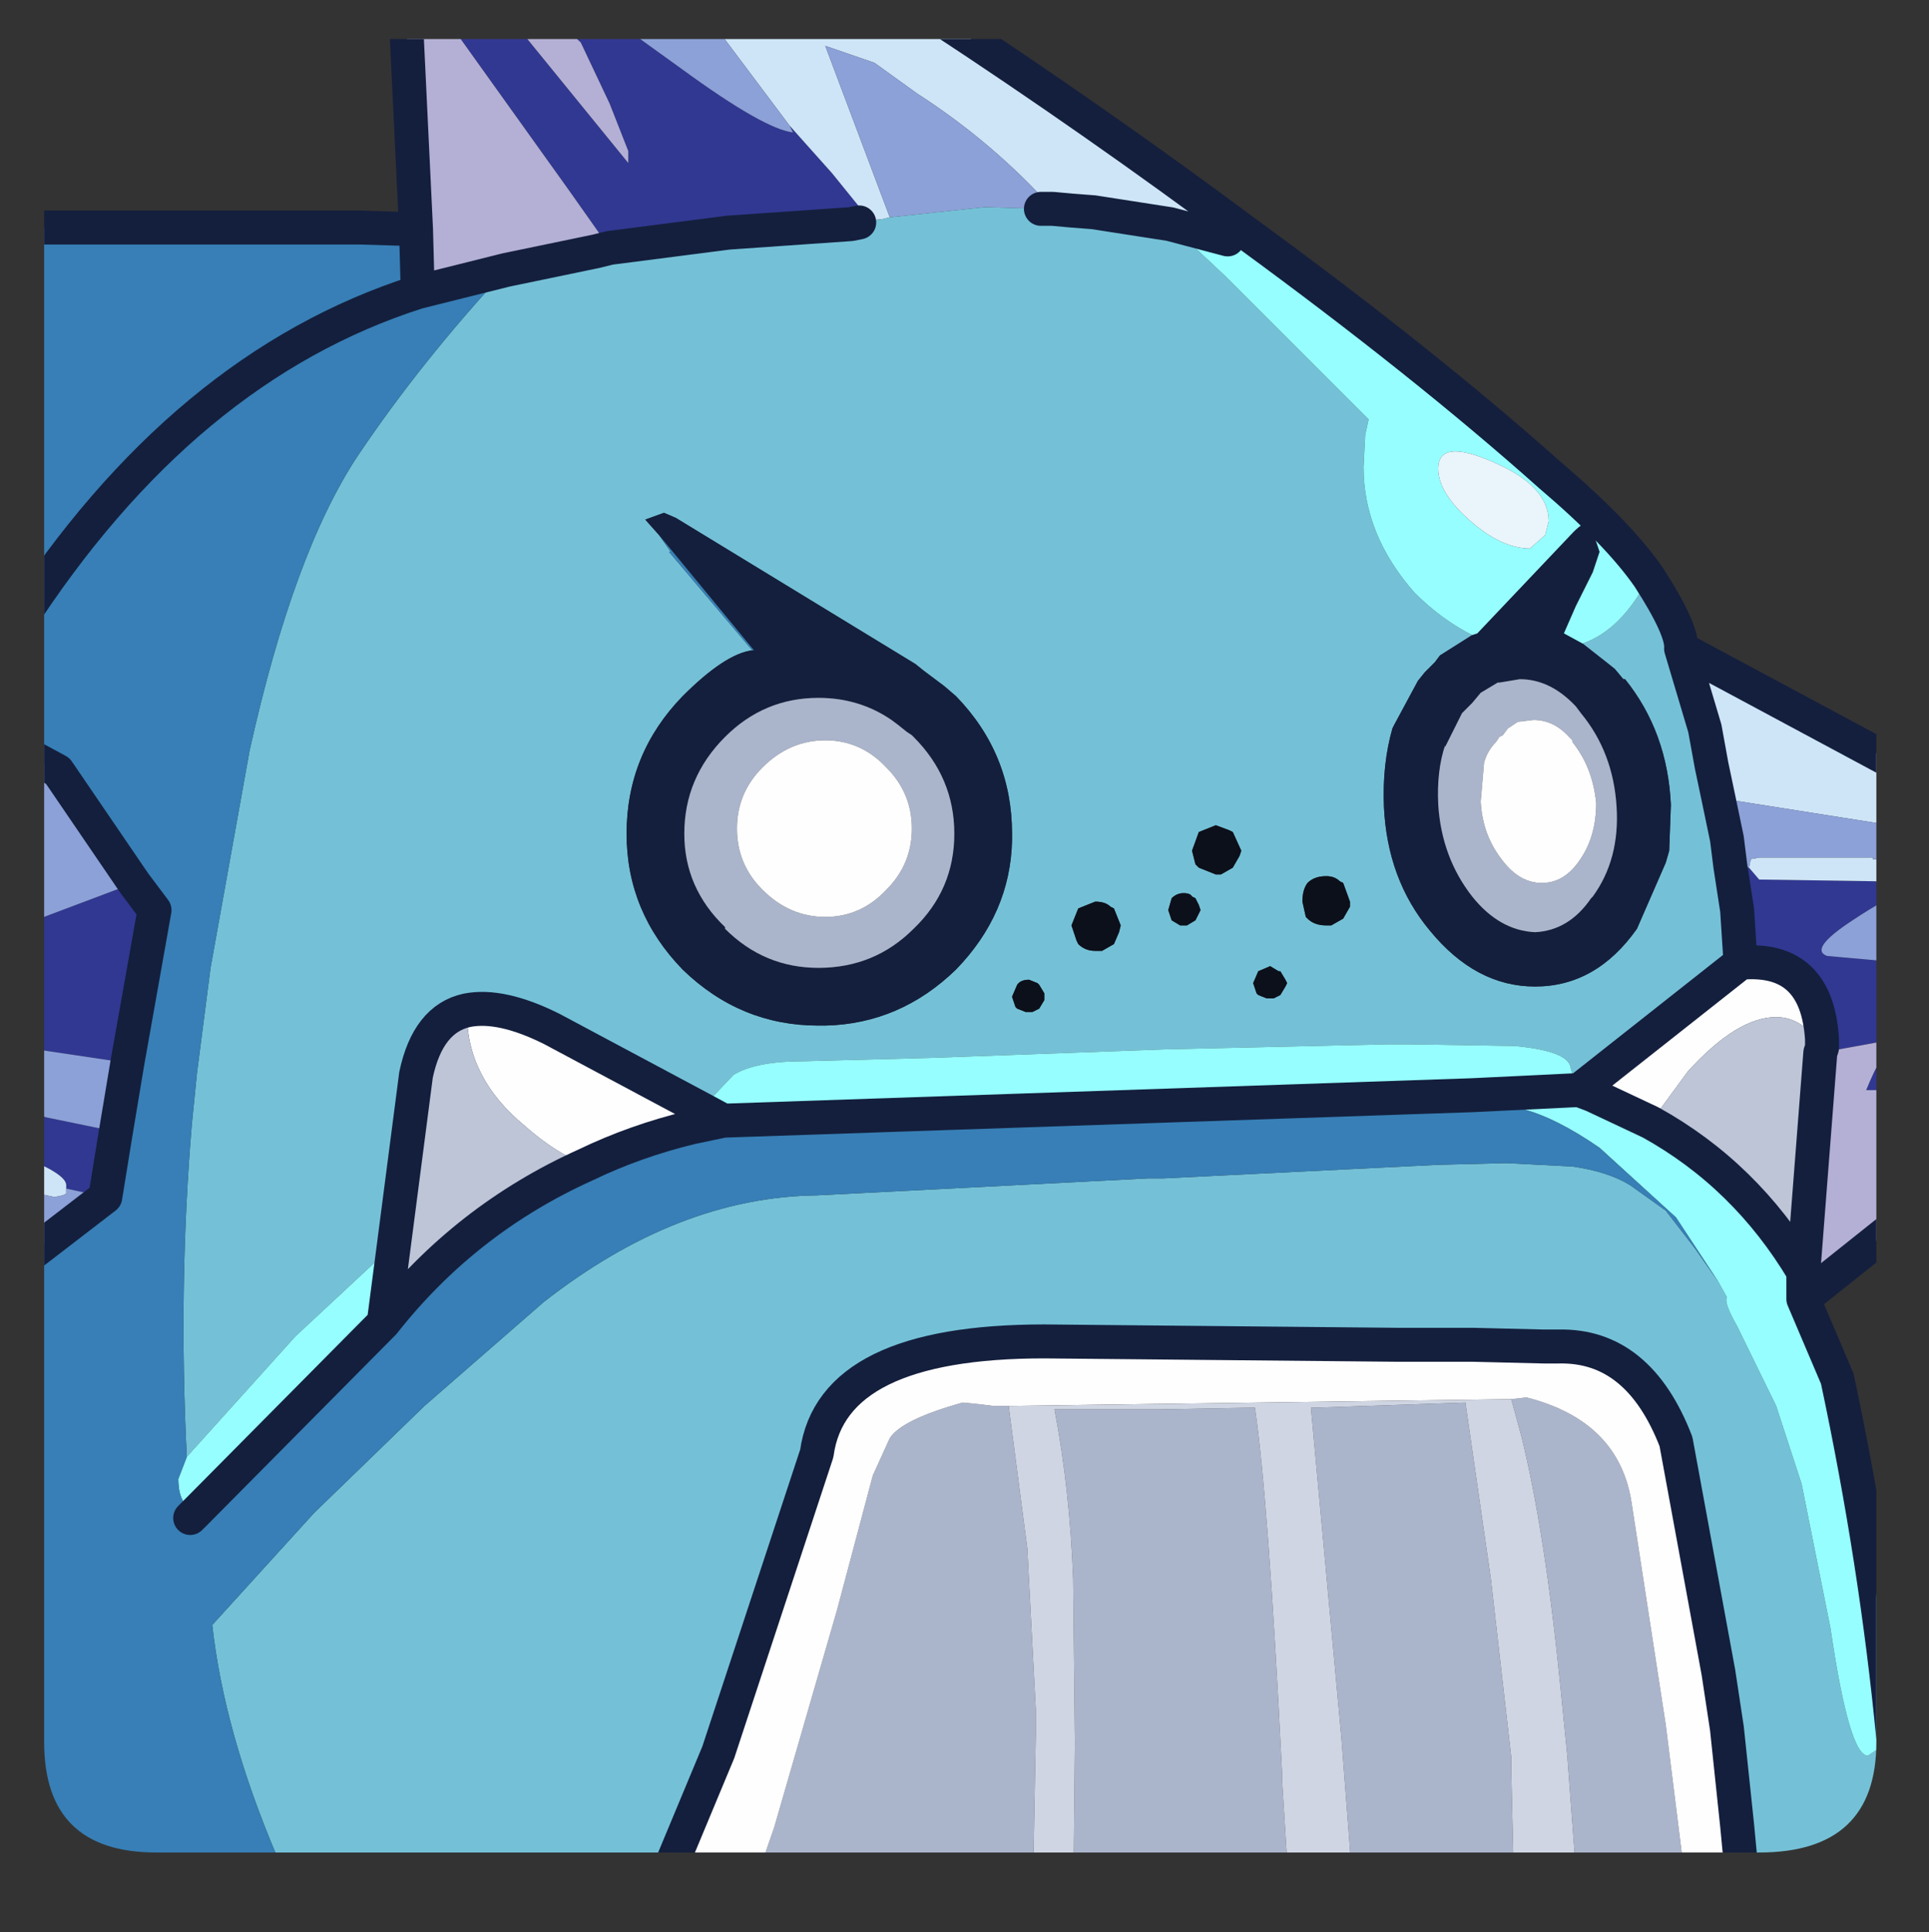 <?xml version="1.0" encoding="UTF-8" standalone="no"?>
<svg xmlns:ffdec="https://www.free-decompiler.com/flash" xmlns:xlink="http://www.w3.org/1999/xlink" ffdec:objectType="frame" height="56.9px" width="56.8px" xmlns="http://www.w3.org/2000/svg">
  <rect width="100%" height="100%" fill="#333333" stroke="none"/>
  <g transform="matrix(1.0, 0.0, 0.0, 1.0, 1.3, 1.15)">
    <clipPath id="clipPath0" transform="matrix(1.0, 0.0, 0.0, 1.0, 0.0, 0.0)">
      <path d="M50.5 0.0 Q53.95 0.0 53.95 3.3 L53.95 50.15 Q53.95 53.4 50.5 53.4 L3.3 53.4 Q0.0 53.4 0.0 50.15 L0.0 3.3 Q0.0 0.0 3.3 0.0 L50.5 0.0" fill="#000000" fill-rule="evenodd" stroke="none"/>
    </clipPath>
    <g clip-path="url(#clipPath0)">
      <use ffdec:characterId="2" height="56.9" transform="matrix(1.0, 0.0, 0.0, 1.0, -1.3, -1.15)" width="56.8" xlink:href="#shape1"/>
    </g>
    <use ffdec:characterId="3" height="53.4" transform="matrix(1.0, 0.0, 0.0, 1.0, 0.0, 0.0)" width="53.95" xlink:href="#shape2"/>
  </g>
  <defs>
    <g id="shape1" transform="matrix(1.0, 0.0, 0.0, 1.0, 1.3, 1.15)">
      <path d="M21.95 2.55 L23.2 3.95 24.05 5.0 24.15 5.0 24.25 5.35 23.75 5.45 20.15 5.7 16.65 6.15 15.45 4.45 11.8 -0.65 13.7 -0.65 17.2 3.65 17.2 3.3 16.65 1.9 15.8 0.1 15.0 -0.65 16.65 -0.65 18.8 0.9 Q21.2 2.65 22.05 2.75 L21.95 2.55 M55.0 24.85 L55.0 25.0 Q54.3 25.25 53.25 25.95 51.95 26.8 52.5 27.0 L54.75 27.2 55.0 27.2 55.0 30.95 53.65 30.95 Q54.1 29.85 54.5 29.45 L52.3 29.85 52.35 29.7 52.35 29.45 Q52.2 27.0 49.95 27.2 L49.85 25.65 49.65 24.35 50.2 24.4 50.5 24.75 53.9 24.8 55.0 24.85 M-0.8 32.85 L-0.8 31.3 Q-0.3 31.5 -0.6 31.5 L0.05 31.75 1.75 32.1 2.1 32.25 1.8 34.1 0.65 33.85 0.65 33.75 Q0.65 33.4 -0.8 32.85 M-0.8 29.65 L-0.8 26.15 2.65 24.85 3.25 25.65 2.45 30.15 0.1 29.8 -0.8 29.65" fill="#313893" fill-rule="evenodd" stroke="none"/>
      <path d="M15.0 -0.65 L15.8 0.1 16.65 1.9 17.2 3.3 17.2 3.65 13.7 -0.65 15.0 -0.65 M11.8 -0.65 L15.45 4.45 16.65 6.15 16.25 6.25 13.6 6.8 11.0 7.45 10.95 5.6 10.65 -0.65 11.8 -0.65 M55.0 30.95 L55.0 34.55 51.8 37.1 51.8 36.3 52.3 29.85 54.5 29.45 Q54.1 29.85 53.65 30.95 L55.0 30.95" fill="#b5b1d6" fill-rule="evenodd" stroke="none"/>
      <path d="M19.55 -0.65 L26.3 -0.65 Q30.95 2.4 35.45 5.75 L32.95 5.35 30.9 5.1 30.25 5.05 29.7 5.0 Q27.95 3.05 25.7 1.6 L24.45 0.7 23.0 0.2 24.9 5.25 24.7 5.3 24.25 5.35 24.15 5.0 24.05 5.0 23.2 3.95 21.95 2.55 19.55 -0.65 M49.3 22.35 L49.1 21.4 48.9 20.3 48.2 17.95 55.0 21.6 55.0 23.25 49.3 22.35 M55.0 24.2 L55.0 24.85 53.9 24.8 50.5 24.75 50.2 24.4 50.25 24.15 50.5 24.1 53.85 24.1 53.85 24.15 55.0 24.2 M-0.8 33.85 L-0.8 32.85 Q0.65 33.4 0.65 33.75 L0.65 33.85 0.65 34.0 0.55 34.05 0.3 34.1 -0.8 33.85" fill="#cfe6f8" fill-rule="evenodd" stroke="none"/>
      <path d="M19.55 -0.65 L21.95 2.55 22.05 2.75 Q21.2 2.65 18.8 0.9 L16.65 -0.65 19.55 -0.65 M24.9 5.25 L23.0 0.2 24.45 0.7 25.7 1.6 Q27.95 3.05 29.7 5.0 L29.35 5.0 27.7 4.95 24.9 5.25 M55.0 23.25 L55.0 24.2 53.85 24.15 53.85 24.1 50.5 24.1 50.25 24.15 50.2 24.4 49.65 24.35 49.55 23.55 49.3 22.35 55.0 23.25 M55.0 25.0 L55.0 27.2 54.75 27.2 52.5 27.0 Q51.95 26.8 53.25 25.95 54.3 25.25 55.0 25.0 M-0.8 36.1 L-0.8 33.85 0.3 34.1 0.55 34.05 0.65 34.0 0.65 33.85 1.8 34.1 -0.8 36.1 M-0.8 31.3 L-0.8 29.65 0.1 29.8 2.45 30.15 2.1 32.25 1.75 32.1 0.05 31.75 -0.6 31.5 Q-0.3 31.5 -0.8 31.3 M-0.8 26.15 L-0.8 20.9 0.4 21.55 2.65 24.85 -0.8 26.15" fill="#8da2d9" fill-rule="evenodd" stroke="none"/>
      <path d="M24.25 5.35 L24.7 5.3 24.9 5.25 27.7 4.95 29.35 5.0 29.7 5.0 30.25 5.05 30.9 5.1 32.95 5.35 33.15 5.45 34.8 7.0 39.0 11.2 38.9 11.65 38.85 12.6 Q38.85 14.6 40.35 16.3 41.15 17.1 42.05 17.55 L41.1 18.15 40.95 18.35 40.65 18.65 40.45 18.9 39.75 20.2 39.7 20.3 Q39.4 21.35 39.45 22.6 39.55 24.75 40.8 26.25 42.15 27.9 43.9 27.9 45.7 27.9 46.9 26.2 L47.75 24.25 47.85 23.9 47.9 22.55 Q47.8 20.4 46.55 18.85 L46.5 18.85 46.25 18.55 46.0 18.35 45.3 17.8 Q46.45 17.4 47.25 15.85 48.25 17.4 48.2 17.95 L48.9 20.3 49.1 21.4 49.3 22.35 49.55 23.55 49.65 24.35 49.85 25.65 49.95 27.2 45.2 30.95 45.15 30.95 44.95 30.3 Q44.9 29.8 43.3 29.65 L40.15 29.6 39.6 29.6 33.0 29.75 26.15 30.0 22.35 30.1 Q20.95 30.1 20.3 30.5 L19.35 31.5 14.95 29.15 Q13.45 28.4 12.45 28.6 11.3 28.85 10.95 30.5 L10.3 35.5 7.4 38.2 4.2 41.75 Q3.95 36.7 4.35 31.95 L4.5 30.45 4.9 27.35 6.05 20.95 Q7.35 15.1 9.25 12.25 11.1 9.5 13.6 6.8 L16.25 6.25 16.65 6.15 20.15 5.7 23.75 5.45 24.0 5.4 24.25 5.35 M30.9 5.1 L33.15 5.45 30.9 5.1 M54.45 50.05 L54.55 51.3 54.75 55.1 54.75 55.25 50.15 55.25 49.95 53.65 49.85 52.6 49.55 49.75 49.3 48.1 48.05 41.3 Q46.95 38.45 44.6 38.5 L44.15 38.5 42.1 38.45 39.9 38.45 29.45 38.35 Q23.2 38.35 22.75 41.65 L19.85 50.45 17.85 55.25 7.7 55.25 6.85 53.5 Q5.3 49.85 4.95 46.7 L7.95 43.4 11.2 40.25 14.7 37.2 Q18.65 34.1 22.75 34.05 L32.5 33.55 32.95 33.55 41.05 33.15 43.05 33.1 45.0 33.2 Q46.05 33.35 46.7 33.75 L47.75 34.5 48.6 35.6 49.3 36.6 49.55 37.05 Q49.45 37.2 49.85 37.9 L51.0 40.25 51.75 42.55 52.6 46.8 Q53.15 50.55 53.7 50.55 L54.45 50.05 M18.1 14.6 L18.45 15.1 18.4 15.1 20.85 18.0 Q20.05 18.1 18.8 19.35 17.15 21.05 17.15 23.4 17.15 25.7 18.8 27.4 20.5 29.05 22.8 29.05 L23.0 29.05 Q25.2 29.0 26.85 27.4 28.45 25.75 28.5 23.6 L28.5 23.4 Q28.5 21.05 26.85 19.35 L26.5 19.05 26.1 18.75 25.9 18.6 25.65 18.4 18.6 14.1 18.25 13.95 17.7 14.15 18.1 14.6 M34.0 24.4 L34.5 24.6 34.65 24.6 35.0 24.4 35.2 24.05 35.25 23.9 35.0 23.35 34.9 23.3 34.5 23.15 34.0 23.35 33.8 23.9 33.9 24.3 34.0 24.4 M4.3 43.25 L4.5 43.35 4.3 43.55 4.3 43.25 M38.45 25.55 L38.45 25.4 38.25 24.85 38.15 24.8 Q38.0 24.65 37.75 24.65 37.4 24.65 37.2 24.85 37.05 25.05 37.05 25.4 L37.15 25.85 37.2 25.9 Q37.4 26.1 37.75 26.1 L37.9 26.1 38.25 25.9 38.45 25.55 M36.1 27.3 L35.75 27.45 35.6 27.8 35.7 28.1 35.75 28.15 36.0 28.25 36.1 28.25 36.2 28.25 36.4 28.15 36.55 27.9 36.6 27.8 36.55 27.7 36.4 27.45 36.35 27.45 36.1 27.3 M33.55 25.15 Q33.35 25.15 33.2 25.3 L33.1 25.65 33.2 25.95 33.45 26.1 33.65 26.1 33.9 25.95 34.0 25.75 34.05 25.65 34.0 25.5 33.9 25.3 33.8 25.25 Q33.75 25.15 33.55 25.15 M30.45 25.6 L30.25 26.1 30.4 26.55 30.45 26.65 Q30.65 26.85 30.95 26.85 L31.15 26.85 31.5 26.65 31.65 26.3 31.7 26.1 31.5 25.6 31.4 25.55 Q31.25 25.4 30.95 25.4 L30.45 25.6 M29.0 27.7 Q28.75 27.7 28.65 27.85 L28.5 28.2 28.6 28.5 28.65 28.55 28.9 28.65 29.0 28.65 29.1 28.65 29.3 28.55 29.45 28.3 29.45 28.2 29.45 28.1 29.3 27.85 29.25 27.8 29.0 27.7" fill="#74c2d8" fill-rule="evenodd" stroke="none"/>
      <path d="M45.3 17.8 L46.0 18.35 46.25 18.55 46.5 18.85 46.55 18.85 Q47.8 20.4 47.9 22.55 L47.85 23.9 47.75 24.25 46.9 26.2 Q45.7 27.9 43.9 27.9 42.15 27.9 40.8 26.25 39.55 24.75 39.45 22.6 39.4 21.35 39.7 20.3 L39.75 20.2 40.45 18.9 40.65 18.65 40.95 18.35 41.1 18.15 42.05 17.55 42.2 17.5 44.95 14.6 Q45.55 13.95 45.6 14.5 L45.8 15.1 45.6 15.7 45.1 16.7 44.75 17.5 45.3 17.8 M45.1 19.65 Q44.35 18.85 43.45 18.85 L42.85 18.95 42.8 18.95 42.3 19.25 42.05 19.55 41.95 19.65 41.75 19.85 41.25 20.85 41.25 20.8 Q41.0 21.55 41.05 22.55 41.15 24.1 42.05 25.25 42.85 26.25 43.9 26.3 44.9 26.25 45.55 25.3 L45.6 25.25 Q46.4 24.15 46.3 22.6 46.2 21.0 45.25 19.85 L45.1 19.65 M20.85 18.0 L20.9 18.0 18.1 14.6 17.7 14.15 18.25 13.95 18.6 14.1 25.65 18.4 25.9 18.6 26.1 18.75 26.5 19.05 26.85 19.35 Q28.5 21.05 28.5 23.4 L28.5 23.6 Q28.45 25.75 26.85 27.4 25.2 29.0 23.0 29.05 L22.8 29.05 Q20.5 29.05 18.8 27.4 17.15 25.7 17.15 23.4 17.15 21.05 18.8 19.35 20.05 18.1 20.85 18.0 M24.95 20.05 Q24.0 19.4 22.8 19.4 21.2 19.4 20.05 20.55 18.85 21.75 18.85 23.4 18.85 25.0 20.05 26.15 L20.05 26.2 Q21.2 27.35 22.8 27.35 24.45 27.35 25.6 26.2 26.8 25.05 26.8 23.4 26.8 21.75 25.6 20.55 L25.55 20.5 25.4 20.4 25.15 20.2 24.95 20.05" fill="#141f3d" fill-rule="evenodd" stroke="none"/>
      <path d="M32.95 5.35 L35.45 5.75 Q40.65 9.55 44.35 12.85 46.35 14.55 47.25 15.85 46.45 17.4 45.3 17.8 L44.75 17.5 45.1 16.7 45.6 15.7 45.8 15.1 45.6 14.5 Q45.55 13.95 44.95 14.6 L42.2 17.5 42.05 17.55 Q41.15 17.1 40.35 16.3 38.85 14.6 38.85 12.6 L38.9 11.65 39.0 11.2 34.8 7.0 33.15 5.45 32.95 5.35 M44.2 14.6 L44.3 14.2 Q44.3 13.15 42.65 12.45 41.05 11.75 41.05 12.65 41.05 13.35 41.95 14.15 42.9 15.0 43.75 15.0 L44.2 14.6 M51.8 37.1 L52.8 39.45 Q53.95 44.85 54.45 50.05 L53.7 50.55 Q53.15 50.55 52.6 46.8 L51.75 42.55 51.0 40.25 49.85 37.9 Q49.45 37.2 49.55 37.05 L49.3 36.6 48.05 34.7 45.8 32.65 Q44.5 31.75 43.5 31.5 L42.05 31.1 45.15 30.95 45.2 30.95 45.6 31.1 47.3 31.9 Q50.1 33.45 51.8 36.3 L51.8 37.1 M54.55 51.3 L55.0 51.5 55.0 55.25 54.75 55.1 54.55 51.3 M19.35 31.5 L20.3 30.5 Q20.95 30.1 22.35 30.1 L26.15 30.0 33.0 29.75 39.6 29.6 40.15 29.6 43.3 29.65 Q44.9 29.8 44.95 30.3 L45.15 30.95 42.05 31.1 20.0 31.85 19.35 31.5 M34.85 5.9 L33.15 5.45 34.85 5.9 M4.2 41.75 L7.4 38.2 10.3 35.5 10.0 37.8 4.5 43.35 4.3 43.25 4.2 43.2 Q3.95 42.95 3.95 42.4 L4.2 41.75" fill="#97ffff" fill-rule="evenodd" stroke="none"/>
      <path d="M44.2 14.6 L43.75 15.0 Q42.9 15.0 41.95 14.15 41.05 13.35 41.05 12.65 41.05 11.75 42.65 12.45 44.3 13.15 44.3 14.2 L44.2 14.6" fill="#ebf6fc" fill-rule="evenodd" stroke="none"/>
      <path d="M45.0 20.65 L44.9 20.55 Q44.45 20.05 43.85 20.05 L43.45 20.1 43.4 20.1 43.1 20.3 42.95 20.5 42.85 20.55 42.75 20.7 Q42.5 20.95 42.4 21.3 L42.3 22.45 Q42.35 23.45 42.95 24.2 43.45 24.85 44.1 24.85 44.75 24.85 45.2 24.2 45.7 23.5 45.7 22.5 45.6 21.45 45.0 20.7 L45.0 20.65 M45.1 19.65 L45.25 19.85 Q46.2 21.0 46.3 22.6 46.4 24.15 45.6 25.25 L45.55 25.3 Q44.9 26.25 43.9 26.3 42.85 26.25 42.05 25.25 41.15 24.1 41.05 22.55 41.0 21.55 41.25 20.8 L41.25 20.85 41.75 19.85 41.95 19.65 42.05 19.55 42.3 19.25 42.8 18.95 42.85 18.95 43.45 18.85 Q44.35 18.85 45.1 19.65 M48.45 55.25 L45.2 55.25 44.85 50.55 44.65 48.55 Q44.2 44.0 43.5 41.15 L43.2 40.05 43.65 40.0 Q46.4 40.7 46.75 43.15 L47.75 49.65 48.35 54.45 48.45 55.25 M43.3 55.25 L38.6 55.25 38.3 51.35 38.2 50.05 37.3 40.3 37.5 40.3 41.85 40.15 42.6 45.35 43.2 50.6 43.2 51.0 43.3 55.25 M36.7 55.25 L30.3 55.25 30.35 50.25 30.35 50.1 30.3 45.35 Q30.2 42.7 29.75 40.35 L32.85 40.35 35.65 40.3 Q36.05 43.0 36.45 51.05 L36.45 51.25 36.7 55.25 M29.1 55.25 L20.6 55.25 21.5 52.65 23.35 46.25 24.4 42.3 24.9 41.2 Q25.25 40.65 27.05 40.15 L27.55 40.2 27.95 40.25 28.4 40.25 28.95 44.45 29.2 49.2 29.2 49.9 29.1 55.25 M24.95 20.05 L25.15 20.2 25.4 20.4 25.55 20.5 25.6 20.55 Q26.8 21.75 26.8 23.4 26.8 25.05 25.6 26.2 24.45 27.35 22.8 27.35 21.2 27.35 20.05 26.2 L20.05 26.15 Q18.85 25.0 18.85 23.4 18.85 21.75 20.05 20.55 21.2 19.4 22.8 19.4 24.0 19.4 24.95 20.05 M23.0 20.65 Q21.95 20.65 21.15 21.45 20.4 22.2 20.4 23.25 20.4 24.3 21.15 25.05 21.95 25.85 23.0 25.85 24.05 25.85 24.8 25.05 25.55 24.3 25.55 23.25 25.55 22.2 24.8 21.45 24.05 20.65 23.0 20.65" fill="#abb6cd" fill-rule="evenodd" stroke="none"/>
      <path d="M45.0 20.65 L45.0 20.7 Q45.6 21.45 45.7 22.5 45.7 23.5 45.2 24.2 44.75 24.85 44.1 24.85 43.45 24.85 42.95 24.2 42.35 23.45 42.3 22.45 L42.4 21.3 Q42.5 20.95 42.75 20.7 L42.85 20.55 42.95 20.5 43.1 20.3 43.4 20.1 43.45 20.1 43.85 20.05 Q44.45 20.05 44.9 20.55 L45.0 20.65 M50.15 55.25 L48.45 55.25 48.35 54.45 47.75 49.65 46.75 43.15 Q46.4 40.7 43.65 40.0 L43.2 40.05 28.4 40.25 27.95 40.25 27.55 40.2 27.05 40.15 Q25.25 40.65 24.9 41.2 L24.4 42.3 23.35 46.25 21.5 52.65 20.6 55.25 17.85 55.25 19.85 50.45 22.75 41.65 Q23.2 38.35 29.45 38.35 L39.9 38.45 42.1 38.45 44.15 38.5 44.6 38.5 Q46.95 38.45 48.05 41.3 L49.3 48.1 49.55 49.75 49.85 52.6 49.95 53.65 50.15 55.25 M1.85 55.25 L0.0 55.25 -0.8 54.7 -0.8 53.35 0.1 54.0 0.65 54.45 1.85 55.25 M49.95 27.2 Q52.2 27.0 52.35 29.45 L52.35 29.7 Q51.8 28.8 51.0 28.8 49.85 28.8 48.4 30.4 L47.3 31.9 45.6 31.1 45.2 30.95 49.95 27.2 M23.0 20.65 Q24.05 20.65 24.8 21.45 25.55 22.2 25.55 23.25 25.55 24.3 24.8 25.05 24.05 25.85 23.0 25.85 21.95 25.85 21.15 25.05 20.4 24.3 20.4 23.25 20.4 22.2 21.15 21.45 21.95 20.65 23.0 20.65 M12.45 28.6 Q13.45 28.4 14.95 29.15 L19.35 31.5 20.0 31.85 19.05 32.05 Q17.4 32.45 15.95 33.15 15.05 32.8 14.15 32.0 12.45 30.6 12.45 28.7 L12.45 28.6" fill="#ffffff" fill-rule="evenodd" stroke="none"/>
      <path d="M52.35 29.7 L52.3 29.85 51.8 36.3 Q50.1 33.45 47.3 31.9 L48.4 30.4 Q49.85 28.8 51.0 28.8 51.8 28.8 52.35 29.7 M10.3 35.5 L10.95 30.5 Q11.3 28.85 12.45 28.6 L12.45 28.7 Q12.45 30.6 14.15 32.0 15.05 32.8 15.95 33.15 12.4 34.75 10.0 37.8 L10.3 35.5" fill="#bec6d8" fill-rule="evenodd" stroke="none"/>
      <path d="M10.95 5.6 L11.0 7.45 13.6 6.8 Q11.1 9.5 9.25 12.25 7.35 15.1 6.05 20.95 L4.9 27.35 4.5 30.45 4.35 31.95 Q3.95 36.7 4.2 41.75 L3.95 42.4 Q3.95 42.95 4.2 43.2 L4.3 43.25 4.3 43.55 4.5 43.35 10.0 37.8 Q12.4 34.75 15.95 33.15 17.4 32.45 19.05 32.05 L20.0 31.85 42.05 31.1 43.5 31.5 Q44.5 31.75 45.8 32.65 L48.05 34.7 49.3 36.6 48.6 35.6 47.75 34.5 46.7 33.75 Q46.05 33.35 45.0 33.2 L43.05 33.1 41.05 33.15 32.95 33.55 32.5 33.55 22.75 34.05 Q18.65 34.1 14.7 37.2 L11.2 40.25 7.95 43.4 4.95 46.7 Q5.3 49.85 6.85 53.5 L7.7 55.25 1.85 55.25 0.65 54.45 0.1 54.0 -0.8 51.1 -0.8 36.1 1.8 34.1 2.1 32.25 2.45 30.15 3.25 25.65 2.65 24.85 0.4 21.55 -0.8 20.9 -0.8 17.25 -0.8 5.9 -0.35 5.55 9.3 5.55 10.95 5.6 M18.1 14.6 L20.9 18.0 20.85 18.0 18.4 15.1 18.45 15.1 18.1 14.6 M11.0 7.45 Q4.1 9.65 -0.8 17.25 4.1 9.65 11.0 7.45" fill="#3780b7" fill-rule="evenodd" stroke="none"/>
      <path d="M45.2 55.25 L43.3 55.25 43.2 51.0 43.2 50.6 42.6 45.35 41.85 40.15 37.5 40.3 37.3 40.3 38.2 50.05 38.3 51.35 38.6 55.25 36.7 55.25 36.45 51.25 36.45 51.05 Q36.05 43.0 35.65 40.3 L32.85 40.35 29.75 40.35 Q30.2 42.7 30.3 45.35 L30.35 50.1 30.35 50.25 30.3 55.25 29.1 55.25 29.2 49.9 29.2 49.2 28.95 44.45 28.4 40.25 43.2 40.05 43.5 41.15 Q44.2 44.0 44.65 48.55 L44.85 50.55 45.2 55.25" fill="#d0d6e3" fill-rule="evenodd" stroke="none"/>
      <path d="M34.0 24.4 L33.9 24.3 33.8 23.9 34.0 23.35 34.5 23.15 34.9 23.3 35.0 23.35 35.25 23.9 35.2 24.05 35.0 24.4 34.65 24.6 34.5 24.6 34.0 24.4 M29.0 27.7 L29.25 27.8 29.3 27.85 29.45 28.1 29.45 28.2 29.45 28.3 29.3 28.55 29.1 28.65 29.0 28.65 28.9 28.65 28.65 28.55 28.6 28.5 28.5 28.2 28.65 27.85 Q28.75 27.7 29.0 27.7 M30.45 25.6 L30.95 25.4 Q31.25 25.4 31.4 25.55 L31.5 25.6 31.7 26.1 31.65 26.3 31.5 26.65 31.15 26.85 30.95 26.85 Q30.65 26.85 30.45 26.65 L30.4 26.55 30.25 26.1 30.45 25.6 M33.55 25.15 Q33.75 25.15 33.8 25.25 L33.9 25.3 34.0 25.5 34.05 25.65 34.0 25.75 33.9 25.95 33.65 26.1 33.45 26.1 33.2 25.95 33.1 25.65 33.2 25.3 Q33.35 25.15 33.55 25.15 M36.1 27.3 L36.35 27.45 36.4 27.45 36.55 27.7 36.6 27.8 36.55 27.9 36.4 28.15 36.2 28.25 36.1 28.25 36.0 28.25 35.75 28.15 35.7 28.1 35.6 27.8 35.75 27.45 36.1 27.3 M38.45 25.55 L38.25 25.9 37.9 26.1 37.75 26.1 Q37.4 26.1 37.2 25.9 L37.15 25.85 37.05 25.4 Q37.05 25.05 37.2 24.85 37.4 24.65 37.75 24.65 38.0 24.65 38.15 24.8 L38.25 24.85 38.45 25.4 38.45 25.55" fill="#0c101b" fill-rule="evenodd" stroke="none"/>
      <path d="M55.0 55.25 L54.75 55.25 54.75 55.1 55.0 55.25 M-0.8 5.9 L-0.8 5.55 -0.35 5.55 -0.8 5.9" fill="#72c3d6" fill-rule="evenodd" stroke="none"/>
      <path d="M0.0 55.25 L-0.8 55.25 -0.8 54.7 0.0 55.25" fill="#d2e0fd" fill-rule="evenodd" stroke="none"/>
      <path d="M-0.8 53.35 L-0.8 51.1 0.1 54.0 -0.8 53.35" fill="#87b3e0" fill-rule="evenodd" stroke="none"/>
      <path d="M29.7 5.0 L30.25 5.05 30.9 5.1 33.15 5.45 34.85 5.9 M35.45 5.75 Q30.95 2.4 26.3 -0.65 M16.65 6.15 L20.15 5.7 23.75 5.45 24.0 5.4 M10.65 -0.65 L10.95 5.6 11.0 7.45 13.6 6.8 16.25 6.25 16.65 6.15 M48.2 17.95 Q48.25 17.4 47.25 15.85 46.35 14.55 44.35 12.85 40.65 9.55 35.45 5.75 M49.3 22.35 L49.1 21.4 48.9 20.3 48.2 17.95 55.0 21.6 M55.0 34.55 L51.8 37.1 52.8 39.45 Q53.95 44.85 54.45 50.05 L54.55 51.3 55.0 51.5 M-0.8 5.55 L-0.35 5.55 9.3 5.55 10.95 5.6 M49.65 24.35 L49.85 25.65 49.95 27.2 Q52.2 27.0 52.35 29.45 L52.35 29.7 52.3 29.85 51.8 36.3 51.8 37.1 M49.65 24.35 L49.55 23.55 49.3 22.35 M47.3 31.9 Q50.1 33.45 51.8 36.3 M45.15 30.95 L45.2 30.95 49.95 27.2 M42.05 31.1 L45.15 30.95 M47.3 31.9 L45.6 31.1 45.2 30.95 M17.85 55.25 L19.85 50.45 22.75 41.65 Q23.2 38.35 29.45 38.35 L39.9 38.45 42.1 38.45 44.15 38.5 44.6 38.5 Q46.95 38.45 48.05 41.3 L49.3 48.1 49.55 49.75 49.85 52.6 49.95 53.65 50.15 55.25 M29.7 5.0 L29.35 5.0 M10.3 35.5 L10.95 30.5 Q11.3 28.85 12.45 28.6 13.45 28.4 14.95 29.15 L19.35 31.5 20.0 31.85 42.05 31.1 M15.95 33.15 Q17.4 32.45 19.05 32.05 L20.0 31.85 M2.45 30.15 L3.25 25.65 2.65 24.85 0.4 21.55 -0.8 20.9 M2.45 30.15 L2.1 32.25 1.8 34.1 -0.8 36.1 M4.5 43.35 L10.0 37.8 10.3 35.5 M4.3 43.55 L4.5 43.35 M10.0 37.8 Q12.4 34.75 15.95 33.15 M1.85 55.25 L0.65 54.45 0.1 54.0 -0.8 53.35 M54.75 55.1 L54.75 55.25 M54.75 55.1 L54.55 51.3 M-0.8 17.25 Q4.1 9.65 11.0 7.45" fill="none" stroke="#141f3d" stroke-linecap="round" stroke-linejoin="round" stroke-width="1.0"/>
    </g>
    <g id="shape2" transform="matrix(1.0, 0.0, 0.0, 1.0, 0.0, 0.0)">
      <path d="M50.5 0.0 Q53.95 0.0 53.95 3.3 L53.95 50.15 Q53.95 53.4 50.5 53.4 L3.3 53.4 Q0.0 53.4 0.0 50.15 L0.0 3.3 Q0.0 0.0 3.3 0.0 L50.5 0.0" fill="#000000" fill-opacity="0.004" fill-rule="evenodd" stroke="none"/>
    </g>
  </defs>
</svg>
